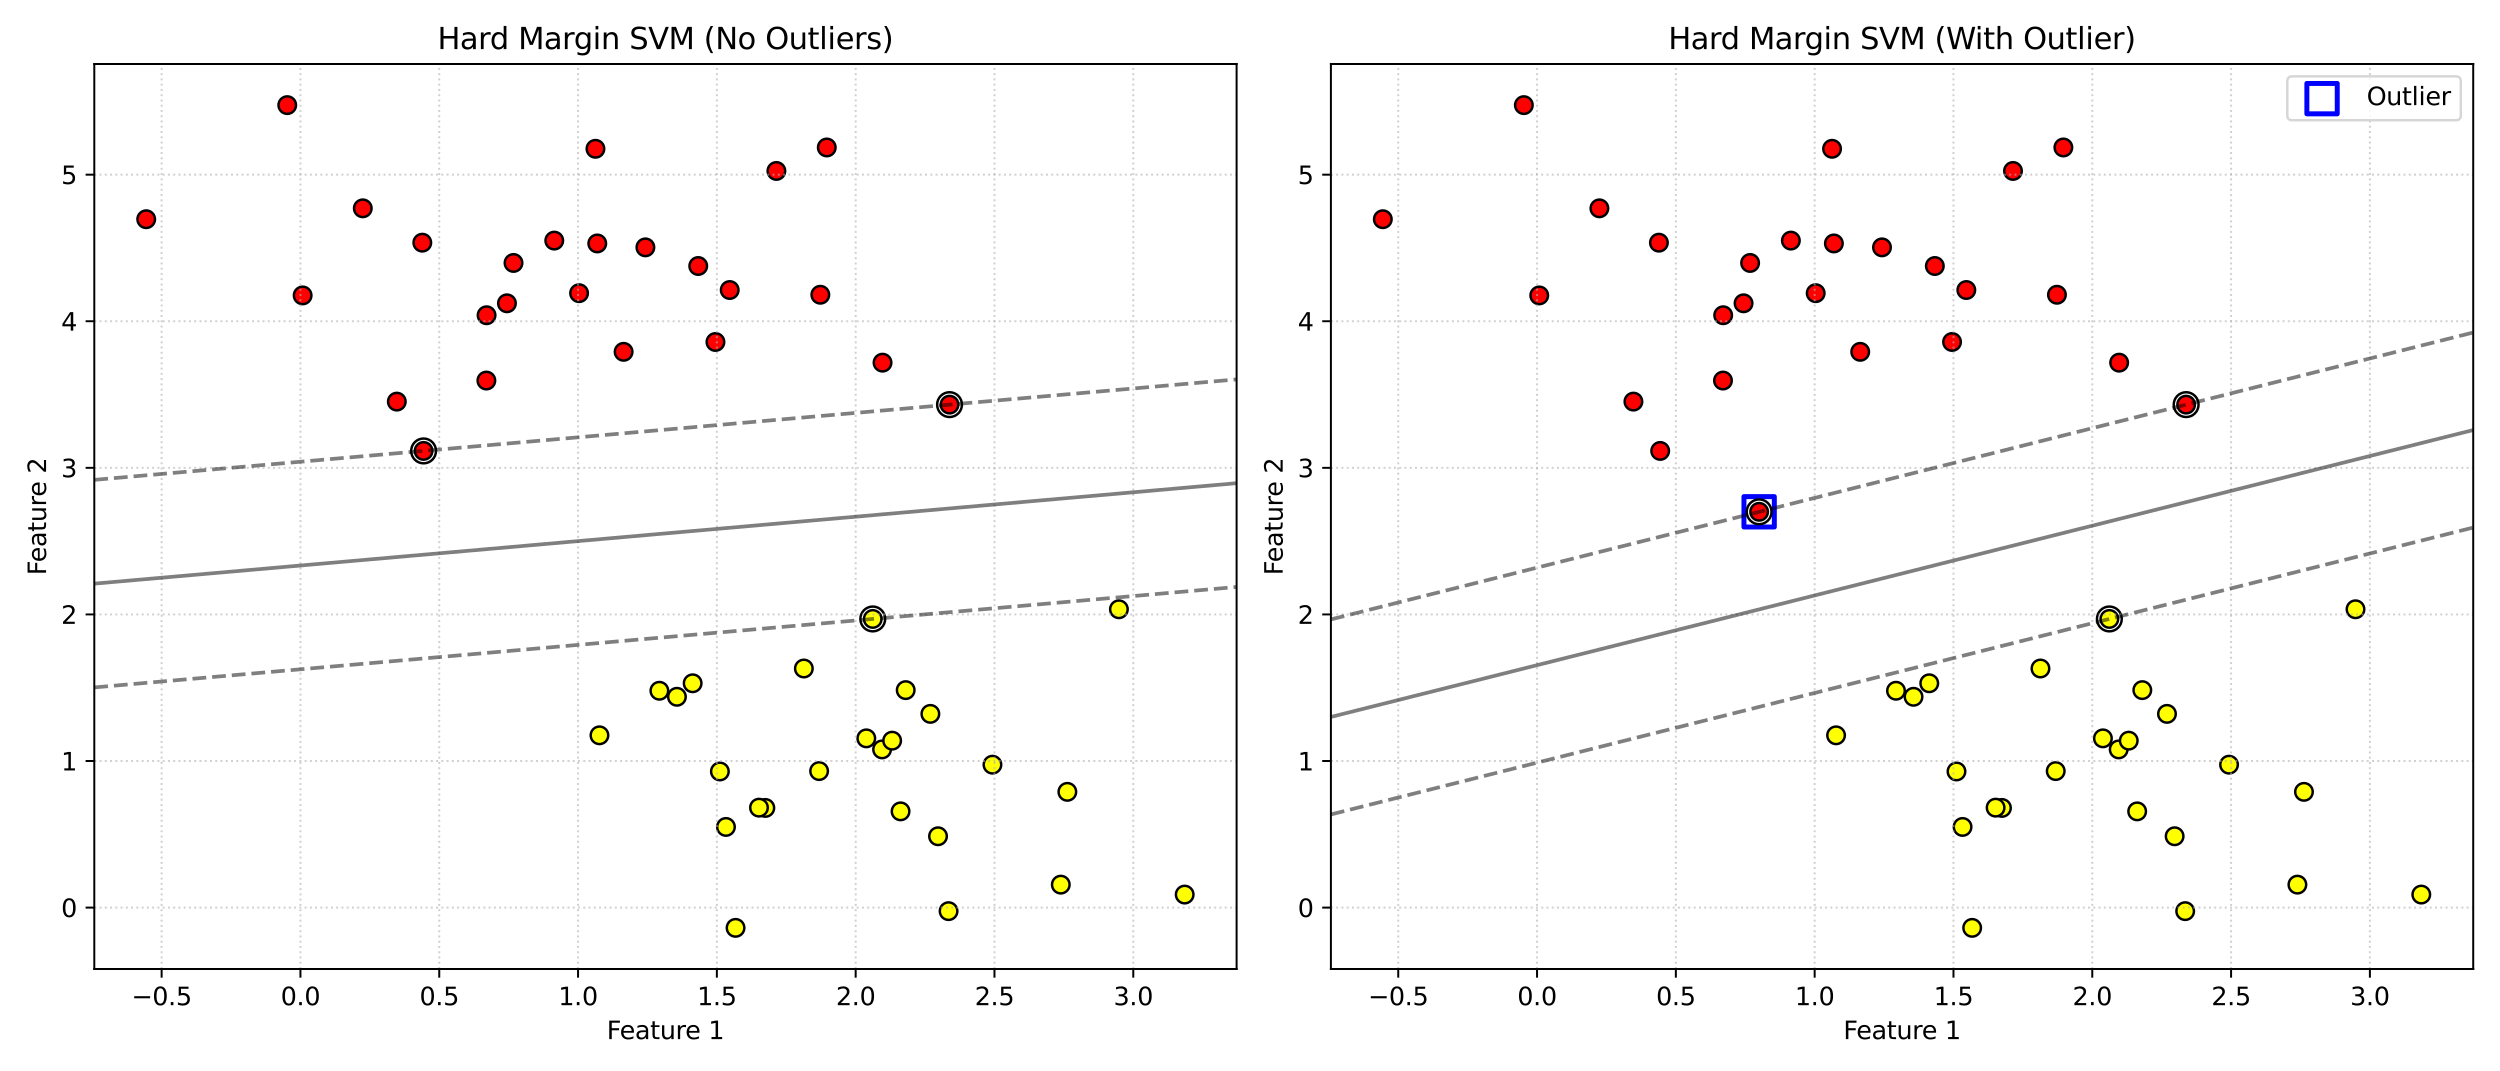 <?xml version="1.0" encoding="utf-8" standalone="no"?>
<!DOCTYPE svg PUBLIC "-//W3C//DTD SVG 1.1//EN"
  "http://www.w3.org/Graphics/SVG/1.1/DTD/svg11.dtd">
<svg xmlns:xlink="http://www.w3.org/1999/xlink" width="1008pt" height="432pt" viewBox="0 0 1008 432" xmlns="http://www.w3.org/2000/svg" version="1.1">
 <defs>
  <style type="text/css">*{stroke-linejoin: round; stroke-linecap: butt}</style>
 </defs>
 <g id="figure_1">
  <g id="patch_1">
   <path d="M 0 432 
L 1008 432 
L 1008 0 
L 0 0 
z
" style="fill: #ffffff"/>
  </g>
  <g id="axes_1">
   <g id="patch_2">
    <path d="M 38.019 390.7 
L 498.6 390.7 
L 498.6 25.8 
L 38.019 25.8 
z
" style="fill: #ffffff"/>
   </g>
   <g id="PathCollection_1">
    <defs>
     <path id="C0_0_1b3ca8ab41" d="M 0 3.536 
C 0.938 3.536 1.837 3.163 2.5 2.5 
C 3.163 1.837 3.536 0.938 3.536 -0 
C 3.536 -0.938 3.163 -1.837 2.5 -2.5 
C 1.837 -3.163 0.938 -3.536 0 -3.536 
C -0.938 -3.536 -1.837 -3.163 -2.5 -2.5 
C -3.163 -1.837 -3.536 -0.938 -3.536 0 
C -3.536 0.938 -3.163 1.837 -2.5 2.5 
C -1.837 3.163 -0.938 3.536 0 3.536 
z
"/>
    </defs>
    <g clip-path="url(#pd71817ddd1)">
     <use xlink:href="#C0_0_1b3ca8ab41" x="279.279" y="275.498" style="fill: #ffff00; stroke: #000000"/>
    </g>
    <g clip-path="url(#pd71817ddd1)">
     <use xlink:href="#C0_0_1b3ca8ab41" x="324.114" y="269.54" style="fill: #ffff00; stroke: #000000"/>
    </g>
    <g clip-path="url(#pd71817ddd1)">
     <use xlink:href="#C0_0_1b3ca8ab41" x="281.526" y="107.253" style="fill: #ff0000; stroke: #000000"/>
    </g>
    <g clip-path="url(#pd71817ddd1)">
     <use xlink:href="#C0_0_1b3ca8ab41" x="330.758" y="118.844" style="fill: #ff0000; stroke: #000000"/>
    </g>
    <g clip-path="url(#pd71817ddd1)">
     <use xlink:href="#C0_0_1b3ca8ab41" x="355.658" y="302.166" style="fill: #ffff00; stroke: #000000"/>
    </g>
    <g clip-path="url(#pd71817ddd1)">
     <use xlink:href="#C0_0_1b3ca8ab41" x="427.714" y="356.685" style="fill: #ffff00; stroke: #000000"/>
    </g>
    <g clip-path="url(#pd71817ddd1)">
     <use xlink:href="#C0_0_1b3ca8ab41" x="477.664" y="360.69" style="fill: #ffff00; stroke: #000000"/>
    </g>
    <g clip-path="url(#pd71817ddd1)">
     <use xlink:href="#C0_0_1b3ca8ab41" x="351.896" y="249.559" style="fill: #ffff00; stroke: #000000"/>
    </g>
    <g clip-path="url(#pd71817ddd1)">
     <use xlink:href="#C0_0_1b3ca8ab41" x="349.298" y="297.703" style="fill: #ffff00; stroke: #000000"/>
    </g>
    <g clip-path="url(#pd71817ddd1)">
     <use xlink:href="#C0_0_1b3ca8ab41" x="115.82" y="42.386" style="fill: #ff0000; stroke: #000000"/>
    </g>
    <g clip-path="url(#pd71817ddd1)">
     <use xlink:href="#C0_0_1b3ca8ab41" x="313.041" y="68.927" style="fill: #ff0000; stroke: #000000"/>
    </g>
    <g clip-path="url(#pd71817ddd1)">
     <use xlink:href="#C0_0_1b3ca8ab41" x="146.276" y="83.996" style="fill: #ff0000; stroke: #000000"/>
    </g>
    <g clip-path="url(#pd71817ddd1)">
     <use xlink:href="#C0_0_1b3ca8ab41" x="240.821" y="98.157" style="fill: #ff0000; stroke: #000000"/>
    </g>
    <g clip-path="url(#pd71817ddd1)">
     <use xlink:href="#C0_0_1b3ca8ab41" x="292.708" y="333.421" style="fill: #ffff00; stroke: #000000"/>
    </g>
    <g clip-path="url(#pd71817ddd1)">
     <use xlink:href="#C0_0_1b3ca8ab41" x="288.47" y="137.889" style="fill: #ff0000; stroke: #000000"/>
    </g>
    <g clip-path="url(#pd71817ddd1)">
     <use xlink:href="#C0_0_1b3ca8ab41" x="251.44" y="141.858" style="fill: #ff0000; stroke: #000000"/>
    </g>
    <g clip-path="url(#pd71817ddd1)">
     <use xlink:href="#C0_0_1b3ca8ab41" x="204.401" y="122.289" style="fill: #ff0000; stroke: #000000"/>
    </g>
    <g clip-path="url(#pd71817ddd1)">
     <use xlink:href="#C0_0_1b3ca8ab41" x="378.213" y="337.179" style="fill: #ffff00; stroke: #000000"/>
    </g>
    <g clip-path="url(#pd71817ddd1)">
     <use xlink:href="#C0_0_1b3ca8ab41" x="170.79" y="181.815" style="fill: #ff0000; stroke: #000000"/>
    </g>
    <g clip-path="url(#pd71817ddd1)">
     <use xlink:href="#C0_0_1b3ca8ab41" x="223.482" y="97.007" style="fill: #ff0000; stroke: #000000"/>
    </g>
    <g clip-path="url(#pd71817ddd1)">
     <use xlink:href="#C0_0_1b3ca8ab41" x="308.59" y="325.757" style="fill: #ffff00; stroke: #000000"/>
    </g>
    <g clip-path="url(#pd71817ddd1)">
     <use xlink:href="#C0_0_1b3ca8ab41" x="375.125" y="287.835" style="fill: #ffff00; stroke: #000000"/>
    </g>
    <g clip-path="url(#pd71817ddd1)">
     <use xlink:href="#C0_0_1b3ca8ab41" x="290.256" y="311.051" style="fill: #ffff00; stroke: #000000"/>
    </g>
    <g clip-path="url(#pd71817ddd1)">
     <use xlink:href="#C0_0_1b3ca8ab41" x="306.028" y="325.644" style="fill: #ffff00; stroke: #000000"/>
    </g>
    <g clip-path="url(#pd71817ddd1)">
     <use xlink:href="#C0_0_1b3ca8ab41" x="400.157" y="308.319" style="fill: #ffff00; stroke: #000000"/>
    </g>
    <g clip-path="url(#pd71817ddd1)">
     <use xlink:href="#C0_0_1b3ca8ab41" x="382.852" y="163.146" style="fill: #ff0000; stroke: #000000"/>
    </g>
    <g clip-path="url(#pd71817ddd1)">
     <use xlink:href="#C0_0_1b3ca8ab41" x="196.186" y="127.104" style="fill: #ff0000; stroke: #000000"/>
    </g>
    <g clip-path="url(#pd71817ddd1)">
     <use xlink:href="#C0_0_1b3ca8ab41" x="58.954" y="88.389" style="fill: #ff0000; stroke: #000000"/>
    </g>
    <g clip-path="url(#pd71817ddd1)">
     <use xlink:href="#C0_0_1b3ca8ab41" x="363.107" y="327.142" style="fill: #ffff00; stroke: #000000"/>
    </g>
    <g clip-path="url(#pd71817ddd1)">
     <use xlink:href="#C0_0_1b3ca8ab41" x="355.841" y="146.227" style="fill: #ff0000; stroke: #000000"/>
    </g>
    <g clip-path="url(#pd71817ddd1)">
     <use xlink:href="#C0_0_1b3ca8ab41" x="365.179" y="278.257" style="fill: #ffff00; stroke: #000000"/>
    </g>
    <g clip-path="url(#pd71817ddd1)">
     <use xlink:href="#C0_0_1b3ca8ab41" x="170.274" y="97.847" style="fill: #ff0000; stroke: #000000"/>
    </g>
    <g clip-path="url(#pd71817ddd1)">
     <use xlink:href="#C0_0_1b3ca8ab41" x="260.224" y="99.735" style="fill: #ff0000; stroke: #000000"/>
    </g>
    <g clip-path="url(#pd71817ddd1)">
     <use xlink:href="#C0_0_1b3ca8ab41" x="122.024" y="119.113" style="fill: #ff0000; stroke: #000000"/>
    </g>
    <g clip-path="url(#pd71817ddd1)">
     <use xlink:href="#C0_0_1b3ca8ab41" x="333.357" y="59.459" style="fill: #ff0000; stroke: #000000"/>
    </g>
    <g clip-path="url(#pd71817ddd1)">
     <use xlink:href="#C0_0_1b3ca8ab41" x="330.267" y="310.901" style="fill: #ffff00; stroke: #000000"/>
    </g>
    <g clip-path="url(#pd71817ddd1)">
     <use xlink:href="#C0_0_1b3ca8ab41" x="359.715" y="298.637" style="fill: #ffff00; stroke: #000000"/>
    </g>
    <g clip-path="url(#pd71817ddd1)">
     <use xlink:href="#C0_0_1b3ca8ab41" x="240.088" y="59.994" style="fill: #ff0000; stroke: #000000"/>
    </g>
    <g clip-path="url(#pd71817ddd1)">
     <use xlink:href="#C0_0_1b3ca8ab41" x="382.465" y="367.374" style="fill: #ffff00; stroke: #000000"/>
    </g>
    <g clip-path="url(#pd71817ddd1)">
     <use xlink:href="#C0_0_1b3ca8ab41" x="196.108" y="153.438" style="fill: #ff0000; stroke: #000000"/>
    </g>
    <g clip-path="url(#pd71817ddd1)">
     <use xlink:href="#C0_0_1b3ca8ab41" x="241.706" y="296.481" style="fill: #ffff00; stroke: #000000"/>
    </g>
    <g clip-path="url(#pd71817ddd1)">
     <use xlink:href="#C0_0_1b3ca8ab41" x="294.223" y="116.936" style="fill: #ff0000; stroke: #000000"/>
    </g>
    <g clip-path="url(#pd71817ddd1)">
     <use xlink:href="#C0_0_1b3ca8ab41" x="296.58" y="374.114" style="fill: #ffff00; stroke: #000000"/>
    </g>
    <g clip-path="url(#pd71817ddd1)">
     <use xlink:href="#C0_0_1b3ca8ab41" x="272.939" y="280.946" style="fill: #ffff00; stroke: #000000"/>
    </g>
    <g clip-path="url(#pd71817ddd1)">
     <use xlink:href="#C0_0_1b3ca8ab41" x="233.488" y="118.207" style="fill: #ff0000; stroke: #000000"/>
    </g>
    <g clip-path="url(#pd71817ddd1)">
     <use xlink:href="#C0_0_1b3ca8ab41" x="265.865" y="278.514" style="fill: #ffff00; stroke: #000000"/>
    </g>
    <g clip-path="url(#pd71817ddd1)">
     <use xlink:href="#C0_0_1b3ca8ab41" x="451.143" y="245.657" style="fill: #ffff00; stroke: #000000"/>
    </g>
    <g clip-path="url(#pd71817ddd1)">
     <use xlink:href="#C0_0_1b3ca8ab41" x="159.993" y="161.928" style="fill: #ff0000; stroke: #000000"/>
    </g>
    <g clip-path="url(#pd71817ddd1)">
     <use xlink:href="#C0_0_1b3ca8ab41" x="430.359" y="319.274" style="fill: #ffff00; stroke: #000000"/>
    </g>
    <g clip-path="url(#pd71817ddd1)">
     <use xlink:href="#C0_0_1b3ca8ab41" x="207.048" y="106.024" style="fill: #ff0000; stroke: #000000"/>
    </g>
   </g>
   <g id="PathCollection_2">
    <defs>
     <path id="C1_0_933f881006" d="M 0 5 
C 1.326 5 2.598 4.473 3.536 3.536 
C 4.473 2.598 5 1.326 5 -0 
C 5 -1.326 4.473 -2.598 3.536 -3.536 
C 2.598 -4.473 1.326 -5 0 -5 
C -1.326 -5 -2.598 -4.473 -3.536 -3.536 
C -4.473 -2.598 -5 -1.326 -5 0 
C -5 1.326 -4.473 2.598 -3.536 3.536 
C -2.598 4.473 -1.326 5 0 5 
z
"/>
    </defs>
    <g clip-path="url(#pd71817ddd1)">
     <use xlink:href="#C1_0_933f881006" x="170.79" y="181.815" style="fill: none; stroke: #000000"/>
    </g>
    <g clip-path="url(#pd71817ddd1)">
     <use xlink:href="#C1_0_933f881006" x="382.852" y="163.146" style="fill: none; stroke: #000000"/>
    </g>
    <g clip-path="url(#pd71817ddd1)">
     <use xlink:href="#C1_0_933f881006" x="351.896" y="249.559" style="fill: none; stroke: #000000"/>
    </g>
   </g>
   <g id="matplotlib.axis_1">
    <g id="xtick_1">
     <g id="line2d_1">
      <path d="M 65.169 390.7 
L 65.169 25.8 
" clip-path="url(#pd71817ddd1)" style="fill: none; stroke-dasharray: 0.8,1.32; stroke-dashoffset: 0; stroke: #b0b0b0; stroke-opacity: 0.6; stroke-width: 0.8"/>
     </g>
     <g id="line2d_2">
      <defs>
       <path id="m3129529e99" d="M 0 0 
L 0 3.5 
" style="stroke: #000000; stroke-width: 0.8"/>
      </defs>
      <g>
       <use xlink:href="#m3129529e99" x="65.169" y="390.7" style="stroke: #000000; stroke-width: 0.8"/>
      </g>
     </g>
     <g id="text_1">
      <!-- −0.5 -->
      <g transform="translate(53.028 405.298) scale(0.1 -0.1)">
       <defs>
        <path id="DejaVuSans-2212" d="M 678 2272 
L 4684 2272 
L 4684 1741 
L 678 1741 
L 678 2272 
z
" transform="scale(0.016)"/>
        <path id="DejaVuSans-30" d="M 2034 4250 
Q 1547 4250 1301 3770 
Q 1056 3291 1056 2328 
Q 1056 1369 1301 889 
Q 1547 409 2034 409 
Q 2525 409 2770 889 
Q 3016 1369 3016 2328 
Q 3016 3291 2770 3770 
Q 2525 4250 2034 4250 
z
M 2034 4750 
Q 2819 4750 3233 4129 
Q 3647 3509 3647 2328 
Q 3647 1150 3233 529 
Q 2819 -91 2034 -91 
Q 1250 -91 836 529 
Q 422 1150 422 2328 
Q 422 3509 836 4129 
Q 1250 4750 2034 4750 
z
" transform="scale(0.016)"/>
        <path id="DejaVuSans-2e" d="M 684 794 
L 1344 794 
L 1344 0 
L 684 0 
L 684 794 
z
" transform="scale(0.016)"/>
        <path id="DejaVuSans-35" d="M 691 4666 
L 3169 4666 
L 3169 4134 
L 1269 4134 
L 1269 2991 
Q 1406 3038 1543 3061 
Q 1681 3084 1819 3084 
Q 2600 3084 3056 2656 
Q 3513 2228 3513 1497 
Q 3513 744 3044 326 
Q 2575 -91 1722 -91 
Q 1428 -91 1123 -41 
Q 819 9 494 109 
L 494 744 
Q 775 591 1075 516 
Q 1375 441 1709 441 
Q 2250 441 2565 725 
Q 2881 1009 2881 1497 
Q 2881 1984 2565 2268 
Q 2250 2553 1709 2553 
Q 1456 2553 1204 2497 
Q 953 2441 691 2322 
L 691 4666 
z
" transform="scale(0.016)"/>
       </defs>
       <use xlink:href="#DejaVuSans-2212"/>
       <use xlink:href="#DejaVuSans-30" x="83.789"/>
       <use xlink:href="#DejaVuSans-2e" x="147.412"/>
       <use xlink:href="#DejaVuSans-35" x="179.199"/>
      </g>
     </g>
    </g>
    <g id="xtick_2">
     <g id="line2d_3">
      <path d="M 121.136 390.7 
L 121.136 25.8 
" clip-path="url(#pd71817ddd1)" style="fill: none; stroke-dasharray: 0.8,1.32; stroke-dashoffset: 0; stroke: #b0b0b0; stroke-opacity: 0.6; stroke-width: 0.8"/>
     </g>
     <g id="line2d_4">
      <g>
       <use xlink:href="#m3129529e99" x="121.136" y="390.7" style="stroke: #000000; stroke-width: 0.8"/>
      </g>
     </g>
     <g id="text_2">
      <!-- 0.0 -->
      <g transform="translate(113.185 405.298) scale(0.1 -0.1)">
       <use xlink:href="#DejaVuSans-30"/>
       <use xlink:href="#DejaVuSans-2e" x="63.623"/>
       <use xlink:href="#DejaVuSans-30" x="95.41"/>
      </g>
     </g>
    </g>
    <g id="xtick_3">
     <g id="line2d_5">
      <path d="M 177.103 390.7 
L 177.103 25.8 
" clip-path="url(#pd71817ddd1)" style="fill: none; stroke-dasharray: 0.8,1.32; stroke-dashoffset: 0; stroke: #b0b0b0; stroke-opacity: 0.6; stroke-width: 0.8"/>
     </g>
     <g id="line2d_6">
      <g>
       <use xlink:href="#m3129529e99" x="177.103" y="390.7" style="stroke: #000000; stroke-width: 0.8"/>
      </g>
     </g>
     <g id="text_3">
      <!-- 0.5 -->
      <g transform="translate(169.152 405.298) scale(0.1 -0.1)">
       <use xlink:href="#DejaVuSans-30"/>
       <use xlink:href="#DejaVuSans-2e" x="63.623"/>
       <use xlink:href="#DejaVuSans-35" x="95.41"/>
      </g>
     </g>
    </g>
    <g id="xtick_4">
     <g id="line2d_7">
      <path d="M 233.071 390.7 
L 233.071 25.8 
" clip-path="url(#pd71817ddd1)" style="fill: none; stroke-dasharray: 0.8,1.32; stroke-dashoffset: 0; stroke: #b0b0b0; stroke-opacity: 0.6; stroke-width: 0.8"/>
     </g>
     <g id="line2d_8">
      <g>
       <use xlink:href="#m3129529e99" x="233.071" y="390.7" style="stroke: #000000; stroke-width: 0.8"/>
      </g>
     </g>
     <g id="text_4">
      <!-- 1.0 -->
      <g transform="translate(225.119 405.298) scale(0.1 -0.1)">
       <defs>
        <path id="DejaVuSans-31" d="M 794 531 
L 1825 531 
L 1825 4091 
L 703 3866 
L 703 4441 
L 1819 4666 
L 2450 4666 
L 2450 531 
L 3481 531 
L 3481 0 
L 794 0 
L 794 531 
z
" transform="scale(0.016)"/>
       </defs>
       <use xlink:href="#DejaVuSans-31"/>
       <use xlink:href="#DejaVuSans-2e" x="63.623"/>
       <use xlink:href="#DejaVuSans-30" x="95.41"/>
      </g>
     </g>
    </g>
    <g id="xtick_5">
     <g id="line2d_9">
      <path d="M 289.038 390.7 
L 289.038 25.8 
" clip-path="url(#pd71817ddd1)" style="fill: none; stroke-dasharray: 0.8,1.32; stroke-dashoffset: 0; stroke: #b0b0b0; stroke-opacity: 0.6; stroke-width: 0.8"/>
     </g>
     <g id="line2d_10">
      <g>
       <use xlink:href="#m3129529e99" x="289.038" y="390.7" style="stroke: #000000; stroke-width: 0.8"/>
      </g>
     </g>
     <g id="text_5">
      <!-- 1.5 -->
      <g transform="translate(281.086 405.298) scale(0.1 -0.1)">
       <use xlink:href="#DejaVuSans-31"/>
       <use xlink:href="#DejaVuSans-2e" x="63.623"/>
       <use xlink:href="#DejaVuSans-35" x="95.41"/>
      </g>
     </g>
    </g>
    <g id="xtick_6">
     <g id="line2d_11">
      <path d="M 345.005 390.7 
L 345.005 25.8 
" clip-path="url(#pd71817ddd1)" style="fill: none; stroke-dasharray: 0.8,1.32; stroke-dashoffset: 0; stroke: #b0b0b0; stroke-opacity: 0.6; stroke-width: 0.8"/>
     </g>
     <g id="line2d_12">
      <g>
       <use xlink:href="#m3129529e99" x="345.005" y="390.7" style="stroke: #000000; stroke-width: 0.8"/>
      </g>
     </g>
     <g id="text_6">
      <!-- 2.0 -->
      <g transform="translate(337.053 405.298) scale(0.1 -0.1)">
       <defs>
        <path id="DejaVuSans-32" d="M 1228 531 
L 3431 531 
L 3431 0 
L 469 0 
L 469 531 
Q 828 903 1448 1529 
Q 2069 2156 2228 2338 
Q 2531 2678 2651 2914 
Q 2772 3150 2772 3378 
Q 2772 3750 2511 3984 
Q 2250 4219 1831 4219 
Q 1534 4219 1204 4116 
Q 875 4013 500 3803 
L 500 4441 
Q 881 4594 1212 4672 
Q 1544 4750 1819 4750 
Q 2544 4750 2975 4387 
Q 3406 4025 3406 3419 
Q 3406 3131 3298 2873 
Q 3191 2616 2906 2266 
Q 2828 2175 2409 1742 
Q 1991 1309 1228 531 
z
" transform="scale(0.016)"/>
       </defs>
       <use xlink:href="#DejaVuSans-32"/>
       <use xlink:href="#DejaVuSans-2e" x="63.623"/>
       <use xlink:href="#DejaVuSans-30" x="95.41"/>
      </g>
     </g>
    </g>
    <g id="xtick_7">
     <g id="line2d_13">
      <path d="M 400.972 390.7 
L 400.972 25.8 
" clip-path="url(#pd71817ddd1)" style="fill: none; stroke-dasharray: 0.8,1.32; stroke-dashoffset: 0; stroke: #b0b0b0; stroke-opacity: 0.6; stroke-width: 0.8"/>
     </g>
     <g id="line2d_14">
      <g>
       <use xlink:href="#m3129529e99" x="400.972" y="390.7" style="stroke: #000000; stroke-width: 0.8"/>
      </g>
     </g>
     <g id="text_7">
      <!-- 2.5 -->
      <g transform="translate(393.02 405.298) scale(0.1 -0.1)">
       <use xlink:href="#DejaVuSans-32"/>
       <use xlink:href="#DejaVuSans-2e" x="63.623"/>
       <use xlink:href="#DejaVuSans-35" x="95.41"/>
      </g>
     </g>
    </g>
    <g id="xtick_8">
     <g id="line2d_15">
      <path d="M 456.939 390.7 
L 456.939 25.8 
" clip-path="url(#pd71817ddd1)" style="fill: none; stroke-dasharray: 0.8,1.32; stroke-dashoffset: 0; stroke: #b0b0b0; stroke-opacity: 0.6; stroke-width: 0.8"/>
     </g>
     <g id="line2d_16">
      <g>
       <use xlink:href="#m3129529e99" x="456.939" y="390.7" style="stroke: #000000; stroke-width: 0.8"/>
      </g>
     </g>
     <g id="text_8">
      <!-- 3.0 -->
      <g transform="translate(448.987 405.298) scale(0.1 -0.1)">
       <defs>
        <path id="DejaVuSans-33" d="M 2597 2516 
Q 3050 2419 3304 2112 
Q 3559 1806 3559 1356 
Q 3559 666 3084 287 
Q 2609 -91 1734 -91 
Q 1441 -91 1130 -33 
Q 819 25 488 141 
L 488 750 
Q 750 597 1062 519 
Q 1375 441 1716 441 
Q 2309 441 2620 675 
Q 2931 909 2931 1356 
Q 2931 1769 2642 2001 
Q 2353 2234 1838 2234 
L 1294 2234 
L 1294 2753 
L 1863 2753 
Q 2328 2753 2575 2939 
Q 2822 3125 2822 3475 
Q 2822 3834 2567 4026 
Q 2313 4219 1838 4219 
Q 1578 4219 1281 4162 
Q 984 4106 628 3988 
L 628 4550 
Q 988 4650 1302 4700 
Q 1616 4750 1894 4750 
Q 2613 4750 3031 4423 
Q 3450 4097 3450 3541 
Q 3450 3153 3228 2886 
Q 3006 2619 2597 2516 
z
" transform="scale(0.016)"/>
       </defs>
       <use xlink:href="#DejaVuSans-33"/>
       <use xlink:href="#DejaVuSans-2e" x="63.623"/>
       <use xlink:href="#DejaVuSans-30" x="95.41"/>
      </g>
     </g>
    </g>
    <g id="text_9">
     <!-- Feature 1 -->
     <g transform="translate(244.649 418.977) scale(0.1 -0.1)">
      <defs>
       <path id="DejaVuSans-46" d="M 628 4666 
L 3309 4666 
L 3309 4134 
L 1259 4134 
L 1259 2759 
L 3109 2759 
L 3109 2228 
L 1259 2228 
L 1259 0 
L 628 0 
L 628 4666 
z
" transform="scale(0.016)"/>
       <path id="DejaVuSans-65" d="M 3597 1894 
L 3597 1613 
L 953 1613 
Q 991 1019 1311 708 
Q 1631 397 2203 397 
Q 2534 397 2845 478 
Q 3156 559 3463 722 
L 3463 178 
Q 3153 47 2828 -22 
Q 2503 -91 2169 -91 
Q 1331 -91 842 396 
Q 353 884 353 1716 
Q 353 2575 817 3079 
Q 1281 3584 2069 3584 
Q 2775 3584 3186 3129 
Q 3597 2675 3597 1894 
z
M 3022 2063 
Q 3016 2534 2758 2815 
Q 2500 3097 2075 3097 
Q 1594 3097 1305 2825 
Q 1016 2553 972 2059 
L 3022 2063 
z
" transform="scale(0.016)"/>
       <path id="DejaVuSans-61" d="M 2194 1759 
Q 1497 1759 1228 1600 
Q 959 1441 959 1056 
Q 959 750 1161 570 
Q 1363 391 1709 391 
Q 2188 391 2477 730 
Q 2766 1069 2766 1631 
L 2766 1759 
L 2194 1759 
z
M 3341 1997 
L 3341 0 
L 2766 0 
L 2766 531 
Q 2569 213 2275 61 
Q 1981 -91 1556 -91 
Q 1019 -91 701 211 
Q 384 513 384 1019 
Q 384 1609 779 1909 
Q 1175 2209 1959 2209 
L 2766 2209 
L 2766 2266 
Q 2766 2663 2505 2880 
Q 2244 3097 1772 3097 
Q 1472 3097 1187 3025 
Q 903 2953 641 2809 
L 641 3341 
Q 956 3463 1253 3523 
Q 1550 3584 1831 3584 
Q 2591 3584 2966 3190 
Q 3341 2797 3341 1997 
z
" transform="scale(0.016)"/>
       <path id="DejaVuSans-74" d="M 1172 4494 
L 1172 3500 
L 2356 3500 
L 2356 3053 
L 1172 3053 
L 1172 1153 
Q 1172 725 1289 603 
Q 1406 481 1766 481 
L 2356 481 
L 2356 0 
L 1766 0 
Q 1100 0 847 248 
Q 594 497 594 1153 
L 594 3053 
L 172 3053 
L 172 3500 
L 594 3500 
L 594 4494 
L 1172 4494 
z
" transform="scale(0.016)"/>
       <path id="DejaVuSans-75" d="M 544 1381 
L 544 3500 
L 1119 3500 
L 1119 1403 
Q 1119 906 1312 657 
Q 1506 409 1894 409 
Q 2359 409 2629 706 
Q 2900 1003 2900 1516 
L 2900 3500 
L 3475 3500 
L 3475 0 
L 2900 0 
L 2900 538 
Q 2691 219 2414 64 
Q 2138 -91 1772 -91 
Q 1169 -91 856 284 
Q 544 659 544 1381 
z
M 1991 3584 
L 1991 3584 
z
" transform="scale(0.016)"/>
       <path id="DejaVuSans-72" d="M 2631 2963 
Q 2534 3019 2420 3045 
Q 2306 3072 2169 3072 
Q 1681 3072 1420 2755 
Q 1159 2438 1159 1844 
L 1159 0 
L 581 0 
L 581 3500 
L 1159 3500 
L 1159 2956 
Q 1341 3275 1631 3429 
Q 1922 3584 2338 3584 
Q 2397 3584 2469 3576 
Q 2541 3569 2628 3553 
L 2631 2963 
z
" transform="scale(0.016)"/>
       <path id="DejaVuSans-20" transform="scale(0.016)"/>
      </defs>
      <use xlink:href="#DejaVuSans-46"/>
      <use xlink:href="#DejaVuSans-65" x="52.02"/>
      <use xlink:href="#DejaVuSans-61" x="113.543"/>
      <use xlink:href="#DejaVuSans-74" x="174.822"/>
      <use xlink:href="#DejaVuSans-75" x="214.031"/>
      <use xlink:href="#DejaVuSans-72" x="277.41"/>
      <use xlink:href="#DejaVuSans-65" x="316.273"/>
      <use xlink:href="#DejaVuSans-20" x="377.797"/>
      <use xlink:href="#DejaVuSans-31" x="409.584"/>
     </g>
    </g>
   </g>
   <g id="matplotlib.axis_2">
    <g id="ytick_1">
     <g id="line2d_17">
      <path d="M 38.019 365.951 
L 498.6 365.951 
" clip-path="url(#pd71817ddd1)" style="fill: none; stroke-dasharray: 0.8,1.32; stroke-dashoffset: 0; stroke: #b0b0b0; stroke-opacity: 0.6; stroke-width: 0.8"/>
     </g>
     <g id="line2d_18">
      <defs>
       <path id="me2d7464f09" d="M 0 0 
L -3.5 0 
" style="stroke: #000000; stroke-width: 0.8"/>
      </defs>
      <g>
       <use xlink:href="#me2d7464f09" x="38.019" y="365.951" style="stroke: #000000; stroke-width: 0.8"/>
      </g>
     </g>
     <g id="text_10">
      <!-- 0 -->
      <g transform="translate(24.656 369.75) scale(0.1 -0.1)">
       <use xlink:href="#DejaVuSans-30"/>
      </g>
     </g>
    </g>
    <g id="ytick_2">
     <g id="line2d_19">
      <path d="M 38.019 306.844 
L 498.6 306.844 
" clip-path="url(#pd71817ddd1)" style="fill: none; stroke-dasharray: 0.8,1.32; stroke-dashoffset: 0; stroke: #b0b0b0; stroke-opacity: 0.6; stroke-width: 0.8"/>
     </g>
     <g id="line2d_20">
      <g>
       <use xlink:href="#me2d7464f09" x="38.019" y="306.844" style="stroke: #000000; stroke-width: 0.8"/>
      </g>
     </g>
     <g id="text_11">
      <!-- 1 -->
      <g transform="translate(24.656 310.643) scale(0.1 -0.1)">
       <use xlink:href="#DejaVuSans-31"/>
      </g>
     </g>
    </g>
    <g id="ytick_3">
     <g id="line2d_21">
      <path d="M 38.019 247.738 
L 498.6 247.738 
" clip-path="url(#pd71817ddd1)" style="fill: none; stroke-dasharray: 0.8,1.32; stroke-dashoffset: 0; stroke: #b0b0b0; stroke-opacity: 0.6; stroke-width: 0.8"/>
     </g>
     <g id="line2d_22">
      <g>
       <use xlink:href="#me2d7464f09" x="38.019" y="247.738" style="stroke: #000000; stroke-width: 0.8"/>
      </g>
     </g>
     <g id="text_12">
      <!-- 2 -->
      <g transform="translate(24.656 251.537) scale(0.1 -0.1)">
       <use xlink:href="#DejaVuSans-32"/>
      </g>
     </g>
    </g>
    <g id="ytick_4">
     <g id="line2d_23">
      <path d="M 38.019 188.631 
L 498.6 188.631 
" clip-path="url(#pd71817ddd1)" style="fill: none; stroke-dasharray: 0.8,1.32; stroke-dashoffset: 0; stroke: #b0b0b0; stroke-opacity: 0.6; stroke-width: 0.8"/>
     </g>
     <g id="line2d_24">
      <g>
       <use xlink:href="#me2d7464f09" x="38.019" y="188.631" style="stroke: #000000; stroke-width: 0.8"/>
      </g>
     </g>
     <g id="text_13">
      <!-- 3 -->
      <g transform="translate(24.656 192.43) scale(0.1 -0.1)">
       <use xlink:href="#DejaVuSans-33"/>
      </g>
     </g>
    </g>
    <g id="ytick_5">
     <g id="line2d_25">
      <path d="M 38.019 129.524 
L 498.6 129.524 
" clip-path="url(#pd71817ddd1)" style="fill: none; stroke-dasharray: 0.8,1.32; stroke-dashoffset: 0; stroke: #b0b0b0; stroke-opacity: 0.6; stroke-width: 0.8"/>
     </g>
     <g id="line2d_26">
      <g>
       <use xlink:href="#me2d7464f09" x="38.019" y="129.524" style="stroke: #000000; stroke-width: 0.8"/>
      </g>
     </g>
     <g id="text_14">
      <!-- 4 -->
      <g transform="translate(24.656 133.324) scale(0.1 -0.1)">
       <defs>
        <path id="DejaVuSans-34" d="M 2419 4116 
L 825 1625 
L 2419 1625 
L 2419 4116 
z
M 2253 4666 
L 3047 4666 
L 3047 1625 
L 3713 1625 
L 3713 1100 
L 3047 1100 
L 3047 0 
L 2419 0 
L 2419 1100 
L 313 1100 
L 313 1709 
L 2253 4666 
z
" transform="scale(0.016)"/>
       </defs>
       <use xlink:href="#DejaVuSans-34"/>
      </g>
     </g>
    </g>
    <g id="ytick_6">
     <g id="line2d_27">
      <path d="M 38.019 70.418 
L 498.6 70.418 
" clip-path="url(#pd71817ddd1)" style="fill: none; stroke-dasharray: 0.8,1.32; stroke-dashoffset: 0; stroke: #b0b0b0; stroke-opacity: 0.6; stroke-width: 0.8"/>
     </g>
     <g id="line2d_28">
      <g>
       <use xlink:href="#me2d7464f09" x="38.019" y="70.418" style="stroke: #000000; stroke-width: 0.8"/>
      </g>
     </g>
     <g id="text_15">
      <!-- 5 -->
      <g transform="translate(24.656 74.217) scale(0.1 -0.1)">
       <use xlink:href="#DejaVuSans-35"/>
      </g>
     </g>
    </g>
    <g id="text_16">
     <!-- Feature 2 -->
     <g transform="translate(18.577 231.91) rotate(-90) scale(0.1 -0.1)">
      <use xlink:href="#DejaVuSans-46"/>
      <use xlink:href="#DejaVuSans-65" x="52.02"/>
      <use xlink:href="#DejaVuSans-61" x="113.543"/>
      <use xlink:href="#DejaVuSans-74" x="174.822"/>
      <use xlink:href="#DejaVuSans-75" x="214.031"/>
      <use xlink:href="#DejaVuSans-72" x="277.41"/>
      <use xlink:href="#DejaVuSans-65" x="316.273"/>
      <use xlink:href="#DejaVuSans-20" x="377.797"/>
      <use xlink:href="#DejaVuSans-32" x="409.584"/>
     </g>
    </g>
   </g>
   <g id="PathCollection_3">
    <path d="M 38.019 193.48 
L 53.901 192.083 
L 69.783 190.686 
L 84.681 189.376 
L 85.665 189.289 
L 101.547 187.893 
L 117.429 186.496 
L 133.311 185.099 
L 149.194 183.702 
L 165.076 182.305 
L 180.958 180.909 
L 196.84 179.512 
L 212.722 178.115 
L 227.752 176.793 
L 228.604 176.718 
L 244.486 175.321 
L 260.368 173.925 
L 276.25 172.528 
L 292.133 171.131 
L 308.015 169.734 
L 323.897 168.337 
L 339.779 166.941 
L 355.661 165.544 
L 370.823 164.21 
L 371.543 164.147 
L 387.425 162.75 
L 403.307 161.353 
L 419.189 159.957 
L 435.072 158.56 
L 450.954 157.163 
L 466.836 155.766 
L 482.718 154.369 
L 498.6 152.973 
" clip-path="url(#pd71817ddd1)" style="fill: none; stroke-dasharray: 5.55,2.4; stroke-dashoffset: 0; stroke: #000000; stroke-opacity: 0.5; stroke-width: 1.5"/>
   </g>
   <g id="PathCollection_4">
    <path d="M 38.019 235.325 
L 53.901 233.928 
L 69.783 232.531 
L 85.665 231.134 
L 101.547 229.738 
L 117.429 228.341 
L 131.264 227.124 
L 133.311 226.944 
L 149.194 225.547 
L 165.076 224.15 
L 180.958 222.754 
L 196.84 221.357 
L 212.722 219.96 
L 228.604 218.563 
L 244.486 217.166 
L 260.368 215.77 
L 274.335 214.541 
L 276.25 214.373 
L 292.133 212.976 
L 308.015 211.579 
L 323.897 210.183 
L 339.779 208.786 
L 355.661 207.389 
L 371.543 205.992 
L 387.425 204.595 
L 403.307 203.199 
L 417.406 201.959 
L 419.189 201.802 
L 435.072 200.405 
L 450.954 199.008 
L 466.836 197.611 
L 482.718 196.215 
L 498.6 194.818 
" clip-path="url(#pd71817ddd1)" style="fill: none; stroke: #000000; stroke-opacity: 0.5; stroke-width: 1.5"/>
   </g>
   <g id="PathCollection_5">
    <path d="M 38.019 277.17 
L 53.901 275.773 
L 69.783 274.376 
L 85.665 272.98 
L 101.547 271.583 
L 117.429 270.186 
L 133.311 268.789 
L 149.194 267.392 
L 165.076 265.996 
L 177.847 264.872 
L 180.958 264.599 
L 196.84 263.202 
L 212.722 261.805 
L 228.604 260.408 
L 244.486 259.012 
L 260.368 257.615 
L 276.25 256.218 
L 292.133 254.821 
L 308.015 253.424 
L 320.918 252.29 
L 323.897 252.028 
L 339.779 250.631 
L 355.661 249.234 
L 371.543 247.837 
L 387.425 246.44 
L 403.307 245.044 
L 419.189 243.647 
L 435.072 242.25 
L 450.954 240.853 
L 463.989 239.707 
L 466.836 239.456 
L 482.718 238.06 
L 498.6 236.663 
" clip-path="url(#pd71817ddd1)" style="fill: none; stroke-dasharray: 5.55,2.4; stroke-dashoffset: 0; stroke: #000000; stroke-opacity: 0.5; stroke-width: 1.5"/>
   </g>
   <g id="patch_3">
    <path d="M 38.019 390.7 
L 38.019 25.8 
" style="fill: none; stroke: #000000; stroke-width: 0.8; stroke-linejoin: miter; stroke-linecap: square"/>
   </g>
   <g id="patch_4">
    <path d="M 498.6 390.7 
L 498.6 25.8 
" style="fill: none; stroke: #000000; stroke-width: 0.8; stroke-linejoin: miter; stroke-linecap: square"/>
   </g>
   <g id="patch_5">
    <path d="M 38.019 390.7 
L 498.6 390.7 
" style="fill: none; stroke: #000000; stroke-width: 0.8; stroke-linejoin: miter; stroke-linecap: square"/>
   </g>
   <g id="patch_6">
    <path d="M 38.019 25.8 
L 498.6 25.8 
" style="fill: none; stroke: #000000; stroke-width: 0.8; stroke-linejoin: miter; stroke-linecap: square"/>
   </g>
   <g id="text_17">
    <!-- Hard Margin SVM (No Outliers) -->
    <g transform="translate(176.401 19.8) scale(0.12 -0.12)">
     <defs>
      <path id="DejaVuSans-48" d="M 628 4666 
L 1259 4666 
L 1259 2753 
L 3553 2753 
L 3553 4666 
L 4184 4666 
L 4184 0 
L 3553 0 
L 3553 2222 
L 1259 2222 
L 1259 0 
L 628 0 
L 628 4666 
z
" transform="scale(0.016)"/>
      <path id="DejaVuSans-64" d="M 2906 2969 
L 2906 4863 
L 3481 4863 
L 3481 0 
L 2906 0 
L 2906 525 
Q 2725 213 2448 61 
Q 2172 -91 1784 -91 
Q 1150 -91 751 415 
Q 353 922 353 1747 
Q 353 2572 751 3078 
Q 1150 3584 1784 3584 
Q 2172 3584 2448 3432 
Q 2725 3281 2906 2969 
z
M 947 1747 
Q 947 1113 1208 752 
Q 1469 391 1925 391 
Q 2381 391 2643 752 
Q 2906 1113 2906 1747 
Q 2906 2381 2643 2742 
Q 2381 3103 1925 3103 
Q 1469 3103 1208 2742 
Q 947 2381 947 1747 
z
" transform="scale(0.016)"/>
      <path id="DejaVuSans-4d" d="M 628 4666 
L 1569 4666 
L 2759 1491 
L 3956 4666 
L 4897 4666 
L 4897 0 
L 4281 0 
L 4281 4097 
L 3078 897 
L 2444 897 
L 1241 4097 
L 1241 0 
L 628 0 
L 628 4666 
z
" transform="scale(0.016)"/>
      <path id="DejaVuSans-67" d="M 2906 1791 
Q 2906 2416 2648 2759 
Q 2391 3103 1925 3103 
Q 1463 3103 1205 2759 
Q 947 2416 947 1791 
Q 947 1169 1205 825 
Q 1463 481 1925 481 
Q 2391 481 2648 825 
Q 2906 1169 2906 1791 
z
M 3481 434 
Q 3481 -459 3084 -895 
Q 2688 -1331 1869 -1331 
Q 1566 -1331 1297 -1286 
Q 1028 -1241 775 -1147 
L 775 -588 
Q 1028 -725 1275 -790 
Q 1522 -856 1778 -856 
Q 2344 -856 2625 -561 
Q 2906 -266 2906 331 
L 2906 616 
Q 2728 306 2450 153 
Q 2172 0 1784 0 
Q 1141 0 747 490 
Q 353 981 353 1791 
Q 353 2603 747 3093 
Q 1141 3584 1784 3584 
Q 2172 3584 2450 3431 
Q 2728 3278 2906 2969 
L 2906 3500 
L 3481 3500 
L 3481 434 
z
" transform="scale(0.016)"/>
      <path id="DejaVuSans-69" d="M 603 3500 
L 1178 3500 
L 1178 0 
L 603 0 
L 603 3500 
z
M 603 4863 
L 1178 4863 
L 1178 4134 
L 603 4134 
L 603 4863 
z
" transform="scale(0.016)"/>
      <path id="DejaVuSans-6e" d="M 3513 2113 
L 3513 0 
L 2938 0 
L 2938 2094 
Q 2938 2591 2744 2837 
Q 2550 3084 2163 3084 
Q 1697 3084 1428 2787 
Q 1159 2491 1159 1978 
L 1159 0 
L 581 0 
L 581 3500 
L 1159 3500 
L 1159 2956 
Q 1366 3272 1645 3428 
Q 1925 3584 2291 3584 
Q 2894 3584 3203 3211 
Q 3513 2838 3513 2113 
z
" transform="scale(0.016)"/>
      <path id="DejaVuSans-53" d="M 3425 4513 
L 3425 3897 
Q 3066 4069 2747 4153 
Q 2428 4238 2131 4238 
Q 1616 4238 1336 4038 
Q 1056 3838 1056 3469 
Q 1056 3159 1242 3001 
Q 1428 2844 1947 2747 
L 2328 2669 
Q 3034 2534 3370 2195 
Q 3706 1856 3706 1288 
Q 3706 609 3251 259 
Q 2797 -91 1919 -91 
Q 1588 -91 1214 -16 
Q 841 59 441 206 
L 441 856 
Q 825 641 1194 531 
Q 1563 422 1919 422 
Q 2459 422 2753 634 
Q 3047 847 3047 1241 
Q 3047 1584 2836 1778 
Q 2625 1972 2144 2069 
L 1759 2144 
Q 1053 2284 737 2584 
Q 422 2884 422 3419 
Q 422 4038 858 4394 
Q 1294 4750 2059 4750 
Q 2388 4750 2728 4690 
Q 3069 4631 3425 4513 
z
" transform="scale(0.016)"/>
      <path id="DejaVuSans-56" d="M 1831 0 
L 50 4666 
L 709 4666 
L 2188 738 
L 3669 4666 
L 4325 4666 
L 2547 0 
L 1831 0 
z
" transform="scale(0.016)"/>
      <path id="DejaVuSans-28" d="M 1984 4856 
Q 1566 4138 1362 3434 
Q 1159 2731 1159 2009 
Q 1159 1288 1364 580 
Q 1569 -128 1984 -844 
L 1484 -844 
Q 1016 -109 783 600 
Q 550 1309 550 2009 
Q 550 2706 781 3412 
Q 1013 4119 1484 4856 
L 1984 4856 
z
" transform="scale(0.016)"/>
      <path id="DejaVuSans-4e" d="M 628 4666 
L 1478 4666 
L 3547 763 
L 3547 4666 
L 4159 4666 
L 4159 0 
L 3309 0 
L 1241 3903 
L 1241 0 
L 628 0 
L 628 4666 
z
" transform="scale(0.016)"/>
      <path id="DejaVuSans-6f" d="M 1959 3097 
Q 1497 3097 1228 2736 
Q 959 2375 959 1747 
Q 959 1119 1226 758 
Q 1494 397 1959 397 
Q 2419 397 2687 759 
Q 2956 1122 2956 1747 
Q 2956 2369 2687 2733 
Q 2419 3097 1959 3097 
z
M 1959 3584 
Q 2709 3584 3137 3096 
Q 3566 2609 3566 1747 
Q 3566 888 3137 398 
Q 2709 -91 1959 -91 
Q 1206 -91 779 398 
Q 353 888 353 1747 
Q 353 2609 779 3096 
Q 1206 3584 1959 3584 
z
" transform="scale(0.016)"/>
      <path id="DejaVuSans-4f" d="M 2522 4238 
Q 1834 4238 1429 3725 
Q 1025 3213 1025 2328 
Q 1025 1447 1429 934 
Q 1834 422 2522 422 
Q 3209 422 3611 934 
Q 4013 1447 4013 2328 
Q 4013 3213 3611 3725 
Q 3209 4238 2522 4238 
z
M 2522 4750 
Q 3503 4750 4090 4092 
Q 4678 3434 4678 2328 
Q 4678 1225 4090 567 
Q 3503 -91 2522 -91 
Q 1538 -91 948 565 
Q 359 1222 359 2328 
Q 359 3434 948 4092 
Q 1538 4750 2522 4750 
z
" transform="scale(0.016)"/>
      <path id="DejaVuSans-6c" d="M 603 4863 
L 1178 4863 
L 1178 0 
L 603 0 
L 603 4863 
z
" transform="scale(0.016)"/>
      <path id="DejaVuSans-73" d="M 2834 3397 
L 2834 2853 
Q 2591 2978 2328 3040 
Q 2066 3103 1784 3103 
Q 1356 3103 1142 2972 
Q 928 2841 928 2578 
Q 928 2378 1081 2264 
Q 1234 2150 1697 2047 
L 1894 2003 
Q 2506 1872 2764 1633 
Q 3022 1394 3022 966 
Q 3022 478 2636 193 
Q 2250 -91 1575 -91 
Q 1294 -91 989 -36 
Q 684 19 347 128 
L 347 722 
Q 666 556 975 473 
Q 1284 391 1588 391 
Q 1994 391 2212 530 
Q 2431 669 2431 922 
Q 2431 1156 2273 1281 
Q 2116 1406 1581 1522 
L 1381 1569 
Q 847 1681 609 1914 
Q 372 2147 372 2553 
Q 372 3047 722 3315 
Q 1072 3584 1716 3584 
Q 2034 3584 2315 3537 
Q 2597 3491 2834 3397 
z
" transform="scale(0.016)"/>
      <path id="DejaVuSans-29" d="M 513 4856 
L 1013 4856 
Q 1481 4119 1714 3412 
Q 1947 2706 1947 2009 
Q 1947 1309 1714 600 
Q 1481 -109 1013 -844 
L 513 -844 
Q 928 -128 1133 580 
Q 1338 1288 1338 2009 
Q 1338 2731 1133 3434 
Q 928 4138 513 4856 
z
" transform="scale(0.016)"/>
     </defs>
     <use xlink:href="#DejaVuSans-48"/>
     <use xlink:href="#DejaVuSans-61" x="75.195"/>
     <use xlink:href="#DejaVuSans-72" x="136.475"/>
     <use xlink:href="#DejaVuSans-64" x="175.838"/>
     <use xlink:href="#DejaVuSans-20" x="239.314"/>
     <use xlink:href="#DejaVuSans-4d" x="271.102"/>
     <use xlink:href="#DejaVuSans-61" x="357.381"/>
     <use xlink:href="#DejaVuSans-72" x="418.66"/>
     <use xlink:href="#DejaVuSans-67" x="458.023"/>
     <use xlink:href="#DejaVuSans-69" x="521.5"/>
     <use xlink:href="#DejaVuSans-6e" x="549.283"/>
     <use xlink:href="#DejaVuSans-20" x="612.662"/>
     <use xlink:href="#DejaVuSans-53" x="644.449"/>
     <use xlink:href="#DejaVuSans-56" x="707.926"/>
     <use xlink:href="#DejaVuSans-4d" x="776.334"/>
     <use xlink:href="#DejaVuSans-20" x="862.613"/>
     <use xlink:href="#DejaVuSans-28" x="894.4"/>
     <use xlink:href="#DejaVuSans-4e" x="933.414"/>
     <use xlink:href="#DejaVuSans-6f" x="1008.219"/>
     <use xlink:href="#DejaVuSans-20" x="1069.4"/>
     <use xlink:href="#DejaVuSans-4f" x="1101.188"/>
     <use xlink:href="#DejaVuSans-75" x="1179.898"/>
     <use xlink:href="#DejaVuSans-74" x="1243.277"/>
     <use xlink:href="#DejaVuSans-6c" x="1282.486"/>
     <use xlink:href="#DejaVuSans-69" x="1310.27"/>
     <use xlink:href="#DejaVuSans-65" x="1338.053"/>
     <use xlink:href="#DejaVuSans-72" x="1399.576"/>
     <use xlink:href="#DejaVuSans-73" x="1440.689"/>
     <use xlink:href="#DejaVuSans-29" x="1492.789"/>
    </g>
   </g>
  </g>
  <g id="axes_2">
   <g id="patch_7">
    <path d="M 536.619 390.7 
L 997.2 390.7 
L 997.2 25.8 
L 536.619 25.8 
z
" style="fill: #ffffff"/>
   </g>
   <g id="PathCollection_6">
    <defs>
     <path id="C2_0_3cf2781558" d="M 0 3.536 
C 0.938 3.536 1.837 3.163 2.5 2.5 
C 3.163 1.837 3.536 0.938 3.536 -0 
C 3.536 -0.938 3.163 -1.837 2.5 -2.5 
C 1.837 -3.163 0.938 -3.536 0 -3.536 
C -0.938 -3.536 -1.837 -3.163 -2.5 -2.5 
C -3.163 -1.837 -3.536 -0.938 -3.536 0 
C -3.536 0.938 -3.163 1.837 -2.5 2.5 
C -1.837 3.163 -0.938 3.536 0 3.536 
z
"/>
    </defs>
    <g clip-path="url(#pdfc3c9c7a8)">
     <use xlink:href="#C2_0_3cf2781558" x="777.879" y="275.498" style="fill: #ffff00; stroke: #000000"/>
    </g>
    <g clip-path="url(#pdfc3c9c7a8)">
     <use xlink:href="#C2_0_3cf2781558" x="822.714" y="269.54" style="fill: #ffff00; stroke: #000000"/>
    </g>
    <g clip-path="url(#pdfc3c9c7a8)">
     <use xlink:href="#C2_0_3cf2781558" x="780.126" y="107.253" style="fill: #ff0000; stroke: #000000"/>
    </g>
    <g clip-path="url(#pdfc3c9c7a8)">
     <use xlink:href="#C2_0_3cf2781558" x="829.358" y="118.844" style="fill: #ff0000; stroke: #000000"/>
    </g>
    <g clip-path="url(#pdfc3c9c7a8)">
     <use xlink:href="#C2_0_3cf2781558" x="854.258" y="302.166" style="fill: #ffff00; stroke: #000000"/>
    </g>
    <g clip-path="url(#pdfc3c9c7a8)">
     <use xlink:href="#C2_0_3cf2781558" x="926.314" y="356.685" style="fill: #ffff00; stroke: #000000"/>
    </g>
    <g clip-path="url(#pdfc3c9c7a8)">
     <use xlink:href="#C2_0_3cf2781558" x="976.264" y="360.69" style="fill: #ffff00; stroke: #000000"/>
    </g>
    <g clip-path="url(#pdfc3c9c7a8)">
     <use xlink:href="#C2_0_3cf2781558" x="850.496" y="249.559" style="fill: #ffff00; stroke: #000000"/>
    </g>
    <g clip-path="url(#pdfc3c9c7a8)">
     <use xlink:href="#C2_0_3cf2781558" x="847.898" y="297.703" style="fill: #ffff00; stroke: #000000"/>
    </g>
    <g clip-path="url(#pdfc3c9c7a8)">
     <use xlink:href="#C2_0_3cf2781558" x="614.42" y="42.386" style="fill: #ff0000; stroke: #000000"/>
    </g>
    <g clip-path="url(#pdfc3c9c7a8)">
     <use xlink:href="#C2_0_3cf2781558" x="811.641" y="68.927" style="fill: #ff0000; stroke: #000000"/>
    </g>
    <g clip-path="url(#pdfc3c9c7a8)">
     <use xlink:href="#C2_0_3cf2781558" x="644.876" y="83.996" style="fill: #ff0000; stroke: #000000"/>
    </g>
    <g clip-path="url(#pdfc3c9c7a8)">
     <use xlink:href="#C2_0_3cf2781558" x="739.421" y="98.157" style="fill: #ff0000; stroke: #000000"/>
    </g>
    <g clip-path="url(#pdfc3c9c7a8)">
     <use xlink:href="#C2_0_3cf2781558" x="791.308" y="333.421" style="fill: #ffff00; stroke: #000000"/>
    </g>
    <g clip-path="url(#pdfc3c9c7a8)">
     <use xlink:href="#C2_0_3cf2781558" x="787.07" y="137.889" style="fill: #ff0000; stroke: #000000"/>
    </g>
    <g clip-path="url(#pdfc3c9c7a8)">
     <use xlink:href="#C2_0_3cf2781558" x="750.04" y="141.858" style="fill: #ff0000; stroke: #000000"/>
    </g>
    <g clip-path="url(#pdfc3c9c7a8)">
     <use xlink:href="#C2_0_3cf2781558" x="703.001" y="122.289" style="fill: #ff0000; stroke: #000000"/>
    </g>
    <g clip-path="url(#pdfc3c9c7a8)">
     <use xlink:href="#C2_0_3cf2781558" x="876.813" y="337.179" style="fill: #ffff00; stroke: #000000"/>
    </g>
    <g clip-path="url(#pdfc3c9c7a8)">
     <use xlink:href="#C2_0_3cf2781558" x="669.39" y="181.815" style="fill: #ff0000; stroke: #000000"/>
    </g>
    <g clip-path="url(#pdfc3c9c7a8)">
     <use xlink:href="#C2_0_3cf2781558" x="722.082" y="97.007" style="fill: #ff0000; stroke: #000000"/>
    </g>
    <g clip-path="url(#pdfc3c9c7a8)">
     <use xlink:href="#C2_0_3cf2781558" x="807.19" y="325.757" style="fill: #ffff00; stroke: #000000"/>
    </g>
    <g clip-path="url(#pdfc3c9c7a8)">
     <use xlink:href="#C2_0_3cf2781558" x="873.725" y="287.835" style="fill: #ffff00; stroke: #000000"/>
    </g>
    <g clip-path="url(#pdfc3c9c7a8)">
     <use xlink:href="#C2_0_3cf2781558" x="788.856" y="311.051" style="fill: #ffff00; stroke: #000000"/>
    </g>
    <g clip-path="url(#pdfc3c9c7a8)">
     <use xlink:href="#C2_0_3cf2781558" x="804.628" y="325.644" style="fill: #ffff00; stroke: #000000"/>
    </g>
    <g clip-path="url(#pdfc3c9c7a8)">
     <use xlink:href="#C2_0_3cf2781558" x="898.757" y="308.319" style="fill: #ffff00; stroke: #000000"/>
    </g>
    <g clip-path="url(#pdfc3c9c7a8)">
     <use xlink:href="#C2_0_3cf2781558" x="881.452" y="163.146" style="fill: #ff0000; stroke: #000000"/>
    </g>
    <g clip-path="url(#pdfc3c9c7a8)">
     <use xlink:href="#C2_0_3cf2781558" x="694.786" y="127.104" style="fill: #ff0000; stroke: #000000"/>
    </g>
    <g clip-path="url(#pdfc3c9c7a8)">
     <use xlink:href="#C2_0_3cf2781558" x="557.554" y="88.389" style="fill: #ff0000; stroke: #000000"/>
    </g>
    <g clip-path="url(#pdfc3c9c7a8)">
     <use xlink:href="#C2_0_3cf2781558" x="861.707" y="327.142" style="fill: #ffff00; stroke: #000000"/>
    </g>
    <g clip-path="url(#pdfc3c9c7a8)">
     <use xlink:href="#C2_0_3cf2781558" x="854.441" y="146.227" style="fill: #ff0000; stroke: #000000"/>
    </g>
    <g clip-path="url(#pdfc3c9c7a8)">
     <use xlink:href="#C2_0_3cf2781558" x="863.779" y="278.257" style="fill: #ffff00; stroke: #000000"/>
    </g>
    <g clip-path="url(#pdfc3c9c7a8)">
     <use xlink:href="#C2_0_3cf2781558" x="668.874" y="97.847" style="fill: #ff0000; stroke: #000000"/>
    </g>
    <g clip-path="url(#pdfc3c9c7a8)">
     <use xlink:href="#C2_0_3cf2781558" x="758.824" y="99.735" style="fill: #ff0000; stroke: #000000"/>
    </g>
    <g clip-path="url(#pdfc3c9c7a8)">
     <use xlink:href="#C2_0_3cf2781558" x="620.624" y="119.113" style="fill: #ff0000; stroke: #000000"/>
    </g>
    <g clip-path="url(#pdfc3c9c7a8)">
     <use xlink:href="#C2_0_3cf2781558" x="831.957" y="59.459" style="fill: #ff0000; stroke: #000000"/>
    </g>
    <g clip-path="url(#pdfc3c9c7a8)">
     <use xlink:href="#C2_0_3cf2781558" x="828.867" y="310.901" style="fill: #ffff00; stroke: #000000"/>
    </g>
    <g clip-path="url(#pdfc3c9c7a8)">
     <use xlink:href="#C2_0_3cf2781558" x="858.315" y="298.637" style="fill: #ffff00; stroke: #000000"/>
    </g>
    <g clip-path="url(#pdfc3c9c7a8)">
     <use xlink:href="#C2_0_3cf2781558" x="738.688" y="59.994" style="fill: #ff0000; stroke: #000000"/>
    </g>
    <g clip-path="url(#pdfc3c9c7a8)">
     <use xlink:href="#C2_0_3cf2781558" x="881.065" y="367.374" style="fill: #ffff00; stroke: #000000"/>
    </g>
    <g clip-path="url(#pdfc3c9c7a8)">
     <use xlink:href="#C2_0_3cf2781558" x="694.708" y="153.438" style="fill: #ff0000; stroke: #000000"/>
    </g>
    <g clip-path="url(#pdfc3c9c7a8)">
     <use xlink:href="#C2_0_3cf2781558" x="740.306" y="296.481" style="fill: #ffff00; stroke: #000000"/>
    </g>
    <g clip-path="url(#pdfc3c9c7a8)">
     <use xlink:href="#C2_0_3cf2781558" x="792.823" y="116.936" style="fill: #ff0000; stroke: #000000"/>
    </g>
    <g clip-path="url(#pdfc3c9c7a8)">
     <use xlink:href="#C2_0_3cf2781558" x="795.18" y="374.114" style="fill: #ffff00; stroke: #000000"/>
    </g>
    <g clip-path="url(#pdfc3c9c7a8)">
     <use xlink:href="#C2_0_3cf2781558" x="771.539" y="280.946" style="fill: #ffff00; stroke: #000000"/>
    </g>
    <g clip-path="url(#pdfc3c9c7a8)">
     <use xlink:href="#C2_0_3cf2781558" x="732.088" y="118.207" style="fill: #ff0000; stroke: #000000"/>
    </g>
    <g clip-path="url(#pdfc3c9c7a8)">
     <use xlink:href="#C2_0_3cf2781558" x="764.465" y="278.514" style="fill: #ffff00; stroke: #000000"/>
    </g>
    <g clip-path="url(#pdfc3c9c7a8)">
     <use xlink:href="#C2_0_3cf2781558" x="949.743" y="245.657" style="fill: #ffff00; stroke: #000000"/>
    </g>
    <g clip-path="url(#pdfc3c9c7a8)">
     <use xlink:href="#C2_0_3cf2781558" x="658.593" y="161.928" style="fill: #ff0000; stroke: #000000"/>
    </g>
    <g clip-path="url(#pdfc3c9c7a8)">
     <use xlink:href="#C2_0_3cf2781558" x="928.959" y="319.274" style="fill: #ffff00; stroke: #000000"/>
    </g>
    <g clip-path="url(#pdfc3c9c7a8)">
     <use xlink:href="#C2_0_3cf2781558" x="705.648" y="106.024" style="fill: #ff0000; stroke: #000000"/>
    </g>
    <g clip-path="url(#pdfc3c9c7a8)">
     <use xlink:href="#C2_0_3cf2781558" x="709.284" y="206.363" style="fill: #ff0000; stroke: #000000"/>
    </g>
   </g>
   <g id="PathCollection_7">
    <path d="M 703.16 212.487 
L 715.407 212.487 
L 715.407 200.239 
L 703.16 200.239 
L 703.16 212.487 
z
" clip-path="url(#pdfc3c9c7a8)" style="fill: none; stroke: #0000ff; stroke-width: 2"/>
   </g>
   <g id="PathCollection_8">
    <defs>
     <path id="C3_0_543ba0aa96" d="M 0 5 
C 1.326 5 2.598 4.473 3.536 3.536 
C 4.473 2.598 5 1.326 5 -0 
C 5 -1.326 4.473 -2.598 3.536 -3.536 
C 2.598 -4.473 1.326 -5 0 -5 
C -1.326 -5 -2.598 -4.473 -3.536 -3.536 
C -4.473 -2.598 -5 -1.326 -5 0 
C -5 1.326 -4.473 2.598 -3.536 3.536 
C -2.598 4.473 -1.326 5 0 5 
z
"/>
    </defs>
    <g clip-path="url(#pdfc3c9c7a8)">
     <use xlink:href="#C3_0_543ba0aa96" x="881.452" y="163.146" style="fill: none; stroke: #000000"/>
    </g>
    <g clip-path="url(#pdfc3c9c7a8)">
     <use xlink:href="#C3_0_543ba0aa96" x="709.284" y="206.363" style="fill: none; stroke: #000000"/>
    </g>
    <g clip-path="url(#pdfc3c9c7a8)">
     <use xlink:href="#C3_0_543ba0aa96" x="850.496" y="249.559" style="fill: none; stroke: #000000"/>
    </g>
   </g>
   <g id="matplotlib.axis_3">
    <g id="xtick_9">
     <g id="line2d_29">
      <path d="M 563.769 390.7 
L 563.769 25.8 
" clip-path="url(#pdfc3c9c7a8)" style="fill: none; stroke-dasharray: 0.8,1.32; stroke-dashoffset: 0; stroke: #b0b0b0; stroke-opacity: 0.6; stroke-width: 0.8"/>
     </g>
     <g id="line2d_30">
      <g>
       <use xlink:href="#m3129529e99" x="563.769" y="390.7" style="stroke: #000000; stroke-width: 0.8"/>
      </g>
     </g>
     <g id="text_18">
      <!-- −0.5 -->
      <g transform="translate(551.628 405.298) scale(0.1 -0.1)">
       <use xlink:href="#DejaVuSans-2212"/>
       <use xlink:href="#DejaVuSans-30" x="83.789"/>
       <use xlink:href="#DejaVuSans-2e" x="147.412"/>
       <use xlink:href="#DejaVuSans-35" x="179.199"/>
      </g>
     </g>
    </g>
    <g id="xtick_10">
     <g id="line2d_31">
      <path d="M 619.736 390.7 
L 619.736 25.8 
" clip-path="url(#pdfc3c9c7a8)" style="fill: none; stroke-dasharray: 0.8,1.32; stroke-dashoffset: 0; stroke: #b0b0b0; stroke-opacity: 0.6; stroke-width: 0.8"/>
     </g>
     <g id="line2d_32">
      <g>
       <use xlink:href="#m3129529e99" x="619.736" y="390.7" style="stroke: #000000; stroke-width: 0.8"/>
      </g>
     </g>
     <g id="text_19">
      <!-- 0.0 -->
      <g transform="translate(611.785 405.298) scale(0.1 -0.1)">
       <use xlink:href="#DejaVuSans-30"/>
       <use xlink:href="#DejaVuSans-2e" x="63.623"/>
       <use xlink:href="#DejaVuSans-30" x="95.41"/>
      </g>
     </g>
    </g>
    <g id="xtick_11">
     <g id="line2d_33">
      <path d="M 675.703 390.7 
L 675.703 25.8 
" clip-path="url(#pdfc3c9c7a8)" style="fill: none; stroke-dasharray: 0.8,1.32; stroke-dashoffset: 0; stroke: #b0b0b0; stroke-opacity: 0.6; stroke-width: 0.8"/>
     </g>
     <g id="line2d_34">
      <g>
       <use xlink:href="#m3129529e99" x="675.703" y="390.7" style="stroke: #000000; stroke-width: 0.8"/>
      </g>
     </g>
     <g id="text_20">
      <!-- 0.5 -->
      <g transform="translate(667.752 405.298) scale(0.1 -0.1)">
       <use xlink:href="#DejaVuSans-30"/>
       <use xlink:href="#DejaVuSans-2e" x="63.623"/>
       <use xlink:href="#DejaVuSans-35" x="95.41"/>
      </g>
     </g>
    </g>
    <g id="xtick_12">
     <g id="line2d_35">
      <path d="M 731.671 390.7 
L 731.671 25.8 
" clip-path="url(#pdfc3c9c7a8)" style="fill: none; stroke-dasharray: 0.8,1.32; stroke-dashoffset: 0; stroke: #b0b0b0; stroke-opacity: 0.6; stroke-width: 0.8"/>
     </g>
     <g id="line2d_36">
      <g>
       <use xlink:href="#m3129529e99" x="731.671" y="390.7" style="stroke: #000000; stroke-width: 0.8"/>
      </g>
     </g>
     <g id="text_21">
      <!-- 1.0 -->
      <g transform="translate(723.719 405.298) scale(0.1 -0.1)">
       <use xlink:href="#DejaVuSans-31"/>
       <use xlink:href="#DejaVuSans-2e" x="63.623"/>
       <use xlink:href="#DejaVuSans-30" x="95.41"/>
      </g>
     </g>
    </g>
    <g id="xtick_13">
     <g id="line2d_37">
      <path d="M 787.638 390.7 
L 787.638 25.8 
" clip-path="url(#pdfc3c9c7a8)" style="fill: none; stroke-dasharray: 0.8,1.32; stroke-dashoffset: 0; stroke: #b0b0b0; stroke-opacity: 0.6; stroke-width: 0.8"/>
     </g>
     <g id="line2d_38">
      <g>
       <use xlink:href="#m3129529e99" x="787.638" y="390.7" style="stroke: #000000; stroke-width: 0.8"/>
      </g>
     </g>
     <g id="text_22">
      <!-- 1.5 -->
      <g transform="translate(779.686 405.298) scale(0.1 -0.1)">
       <use xlink:href="#DejaVuSans-31"/>
       <use xlink:href="#DejaVuSans-2e" x="63.623"/>
       <use xlink:href="#DejaVuSans-35" x="95.41"/>
      </g>
     </g>
    </g>
    <g id="xtick_14">
     <g id="line2d_39">
      <path d="M 843.605 390.7 
L 843.605 25.8 
" clip-path="url(#pdfc3c9c7a8)" style="fill: none; stroke-dasharray: 0.8,1.32; stroke-dashoffset: 0; stroke: #b0b0b0; stroke-opacity: 0.6; stroke-width: 0.8"/>
     </g>
     <g id="line2d_40">
      <g>
       <use xlink:href="#m3129529e99" x="843.605" y="390.7" style="stroke: #000000; stroke-width: 0.8"/>
      </g>
     </g>
     <g id="text_23">
      <!-- 2.0 -->
      <g transform="translate(835.653 405.298) scale(0.1 -0.1)">
       <use xlink:href="#DejaVuSans-32"/>
       <use xlink:href="#DejaVuSans-2e" x="63.623"/>
       <use xlink:href="#DejaVuSans-30" x="95.41"/>
      </g>
     </g>
    </g>
    <g id="xtick_15">
     <g id="line2d_41">
      <path d="M 899.572 390.7 
L 899.572 25.8 
" clip-path="url(#pdfc3c9c7a8)" style="fill: none; stroke-dasharray: 0.8,1.32; stroke-dashoffset: 0; stroke: #b0b0b0; stroke-opacity: 0.6; stroke-width: 0.8"/>
     </g>
     <g id="line2d_42">
      <g>
       <use xlink:href="#m3129529e99" x="899.572" y="390.7" style="stroke: #000000; stroke-width: 0.8"/>
      </g>
     </g>
     <g id="text_24">
      <!-- 2.5 -->
      <g transform="translate(891.62 405.298) scale(0.1 -0.1)">
       <use xlink:href="#DejaVuSans-32"/>
       <use xlink:href="#DejaVuSans-2e" x="63.623"/>
       <use xlink:href="#DejaVuSans-35" x="95.41"/>
      </g>
     </g>
    </g>
    <g id="xtick_16">
     <g id="line2d_43">
      <path d="M 955.539 390.7 
L 955.539 25.8 
" clip-path="url(#pdfc3c9c7a8)" style="fill: none; stroke-dasharray: 0.8,1.32; stroke-dashoffset: 0; stroke: #b0b0b0; stroke-opacity: 0.6; stroke-width: 0.8"/>
     </g>
     <g id="line2d_44">
      <g>
       <use xlink:href="#m3129529e99" x="955.539" y="390.7" style="stroke: #000000; stroke-width: 0.8"/>
      </g>
     </g>
     <g id="text_25">
      <!-- 3.0 -->
      <g transform="translate(947.587 405.298) scale(0.1 -0.1)">
       <use xlink:href="#DejaVuSans-33"/>
       <use xlink:href="#DejaVuSans-2e" x="63.623"/>
       <use xlink:href="#DejaVuSans-30" x="95.41"/>
      </g>
     </g>
    </g>
    <g id="text_26">
     <!-- Feature 1 -->
     <g transform="translate(743.249 418.977) scale(0.1 -0.1)">
      <use xlink:href="#DejaVuSans-46"/>
      <use xlink:href="#DejaVuSans-65" x="52.02"/>
      <use xlink:href="#DejaVuSans-61" x="113.543"/>
      <use xlink:href="#DejaVuSans-74" x="174.822"/>
      <use xlink:href="#DejaVuSans-75" x="214.031"/>
      <use xlink:href="#DejaVuSans-72" x="277.41"/>
      <use xlink:href="#DejaVuSans-65" x="316.273"/>
      <use xlink:href="#DejaVuSans-20" x="377.797"/>
      <use xlink:href="#DejaVuSans-31" x="409.584"/>
     </g>
    </g>
   </g>
   <g id="matplotlib.axis_4">
    <g id="ytick_7">
     <g id="line2d_45">
      <path d="M 536.619 365.951 
L 997.2 365.951 
" clip-path="url(#pdfc3c9c7a8)" style="fill: none; stroke-dasharray: 0.8,1.32; stroke-dashoffset: 0; stroke: #b0b0b0; stroke-opacity: 0.6; stroke-width: 0.8"/>
     </g>
     <g id="line2d_46">
      <g>
       <use xlink:href="#me2d7464f09" x="536.619" y="365.951" style="stroke: #000000; stroke-width: 0.8"/>
      </g>
     </g>
     <g id="text_27">
      <!-- 0 -->
      <g transform="translate(523.256 369.75) scale(0.1 -0.1)">
       <use xlink:href="#DejaVuSans-30"/>
      </g>
     </g>
    </g>
    <g id="ytick_8">
     <g id="line2d_47">
      <path d="M 536.619 306.844 
L 997.2 306.844 
" clip-path="url(#pdfc3c9c7a8)" style="fill: none; stroke-dasharray: 0.8,1.32; stroke-dashoffset: 0; stroke: #b0b0b0; stroke-opacity: 0.6; stroke-width: 0.8"/>
     </g>
     <g id="line2d_48">
      <g>
       <use xlink:href="#me2d7464f09" x="536.619" y="306.844" style="stroke: #000000; stroke-width: 0.8"/>
      </g>
     </g>
     <g id="text_28">
      <!-- 1 -->
      <g transform="translate(523.256 310.643) scale(0.1 -0.1)">
       <use xlink:href="#DejaVuSans-31"/>
      </g>
     </g>
    </g>
    <g id="ytick_9">
     <g id="line2d_49">
      <path d="M 536.619 247.738 
L 997.2 247.738 
" clip-path="url(#pdfc3c9c7a8)" style="fill: none; stroke-dasharray: 0.8,1.32; stroke-dashoffset: 0; stroke: #b0b0b0; stroke-opacity: 0.6; stroke-width: 0.8"/>
     </g>
     <g id="line2d_50">
      <g>
       <use xlink:href="#me2d7464f09" x="536.619" y="247.738" style="stroke: #000000; stroke-width: 0.8"/>
      </g>
     </g>
     <g id="text_29">
      <!-- 2 -->
      <g transform="translate(523.256 251.537) scale(0.1 -0.1)">
       <use xlink:href="#DejaVuSans-32"/>
      </g>
     </g>
    </g>
    <g id="ytick_10">
     <g id="line2d_51">
      <path d="M 536.619 188.631 
L 997.2 188.631 
" clip-path="url(#pdfc3c9c7a8)" style="fill: none; stroke-dasharray: 0.8,1.32; stroke-dashoffset: 0; stroke: #b0b0b0; stroke-opacity: 0.6; stroke-width: 0.8"/>
     </g>
     <g id="line2d_52">
      <g>
       <use xlink:href="#me2d7464f09" x="536.619" y="188.631" style="stroke: #000000; stroke-width: 0.8"/>
      </g>
     </g>
     <g id="text_30">
      <!-- 3 -->
      <g transform="translate(523.256 192.43) scale(0.1 -0.1)">
       <use xlink:href="#DejaVuSans-33"/>
      </g>
     </g>
    </g>
    <g id="ytick_11">
     <g id="line2d_53">
      <path d="M 536.619 129.524 
L 997.2 129.524 
" clip-path="url(#pdfc3c9c7a8)" style="fill: none; stroke-dasharray: 0.8,1.32; stroke-dashoffset: 0; stroke: #b0b0b0; stroke-opacity: 0.6; stroke-width: 0.8"/>
     </g>
     <g id="line2d_54">
      <g>
       <use xlink:href="#me2d7464f09" x="536.619" y="129.524" style="stroke: #000000; stroke-width: 0.8"/>
      </g>
     </g>
     <g id="text_31">
      <!-- 4 -->
      <g transform="translate(523.256 133.324) scale(0.1 -0.1)">
       <use xlink:href="#DejaVuSans-34"/>
      </g>
     </g>
    </g>
    <g id="ytick_12">
     <g id="line2d_55">
      <path d="M 536.619 70.418 
L 997.2 70.418 
" clip-path="url(#pdfc3c9c7a8)" style="fill: none; stroke-dasharray: 0.8,1.32; stroke-dashoffset: 0; stroke: #b0b0b0; stroke-opacity: 0.6; stroke-width: 0.8"/>
     </g>
     <g id="line2d_56">
      <g>
       <use xlink:href="#me2d7464f09" x="536.619" y="70.418" style="stroke: #000000; stroke-width: 0.8"/>
      </g>
     </g>
     <g id="text_32">
      <!-- 5 -->
      <g transform="translate(523.256 74.217) scale(0.1 -0.1)">
       <use xlink:href="#DejaVuSans-35"/>
      </g>
     </g>
    </g>
    <g id="text_33">
     <!-- Feature 2 -->
     <g transform="translate(517.177 231.91) rotate(-90) scale(0.1 -0.1)">
      <use xlink:href="#DejaVuSans-46"/>
      <use xlink:href="#DejaVuSans-65" x="52.02"/>
      <use xlink:href="#DejaVuSans-61" x="113.543"/>
      <use xlink:href="#DejaVuSans-74" x="174.822"/>
      <use xlink:href="#DejaVuSans-75" x="214.031"/>
      <use xlink:href="#DejaVuSans-72" x="277.41"/>
      <use xlink:href="#DejaVuSans-65" x="316.273"/>
      <use xlink:href="#DejaVuSans-20" x="377.797"/>
      <use xlink:href="#DejaVuSans-32" x="409.584"/>
     </g>
    </g>
   </g>
   <g id="PathCollection_9">
    <path d="M 536.619 249.743 
L 552.501 245.754 
L 568.383 241.765 
L 576.578 239.707 
L 584.265 237.776 
L 600.147 233.788 
L 616.029 229.799 
L 626.679 227.124 
L 631.911 225.81 
L 647.794 221.821 
L 663.676 217.833 
L 676.78 214.541 
L 679.558 213.844 
L 695.44 209.855 
L 711.322 205.866 
L 726.881 201.959 
L 727.204 201.877 
L 743.086 197.889 
L 758.968 193.9 
L 774.85 189.911 
L 776.982 189.376 
L 790.733 185.922 
L 806.615 181.934 
L 822.497 177.945 
L 827.083 176.793 
L 838.379 173.956 
L 854.261 169.967 
L 870.143 165.979 
L 877.184 164.21 
L 886.025 161.99 
L 901.907 158.001 
L 917.789 154.012 
L 927.285 151.628 
L 933.672 150.024 
L 949.554 146.035 
L 965.436 142.046 
L 977.386 139.045 
L 981.318 138.057 
L 997.2 134.069 
" clip-path="url(#pdfc3c9c7a8)" style="fill: none; stroke-dasharray: 5.55,2.4; stroke-dashoffset: 0; stroke: #000000; stroke-opacity: 0.5; stroke-width: 1.5"/>
   </g>
   <g id="PathCollection_10">
    <path d="M 536.619 289.062 
L 552.501 285.073 
L 568.383 281.084 
L 582.833 277.455 
L 584.265 277.095 
L 600.147 273.107 
L 616.029 269.118 
L 631.911 265.129 
L 632.934 264.872 
L 647.794 261.14 
L 663.676 257.152 
L 679.558 253.163 
L 683.035 252.29 
L 695.44 249.174 
L 711.322 245.185 
L 727.204 241.197 
L 733.136 239.707 
L 743.086 237.208 
L 758.968 233.219 
L 774.85 229.23 
L 783.237 227.124 
L 790.733 225.242 
L 806.615 221.253 
L 822.497 217.264 
L 833.338 214.541 
L 838.379 213.275 
L 854.261 209.287 
L 870.143 205.298 
L 883.439 201.959 
L 886.025 201.309 
L 901.907 197.32 
L 917.789 193.332 
L 933.54 189.376 
L 933.672 189.343 
L 949.554 185.354 
L 965.436 181.365 
L 981.318 177.377 
L 983.641 176.793 
L 997.2 173.388 
" clip-path="url(#pdfc3c9c7a8)" style="fill: none; stroke: #000000; stroke-opacity: 0.5; stroke-width: 1.5"/>
   </g>
   <g id="PathCollection_11">
    <path d="M 536.619 328.381 
L 538.986 327.786 
L 552.501 324.392 
L 568.383 320.403 
L 584.265 316.415 
L 589.087 315.203 
L 600.147 312.426 
L 616.029 308.437 
L 631.911 304.448 
L 639.188 302.621 
L 647.794 300.46 
L 663.676 296.471 
L 679.558 292.482 
L 689.289 290.038 
L 695.44 288.493 
L 711.322 284.504 
L 727.204 280.516 
L 739.39 277.455 
L 743.086 276.527 
L 758.968 272.538 
L 774.85 268.549 
L 789.492 264.872 
L 790.733 264.561 
L 806.615 260.572 
L 822.497 256.583 
L 838.379 252.594 
L 839.593 252.29 
L 854.261 248.606 
L 870.143 244.617 
L 886.025 240.628 
L 889.694 239.707 
L 901.907 236.639 
L 917.789 232.651 
L 933.672 228.662 
L 939.795 227.124 
L 949.554 224.673 
L 965.436 220.684 
L 981.318 216.696 
L 989.896 214.541 
L 997.2 212.707 
" clip-path="url(#pdfc3c9c7a8)" style="fill: none; stroke-dasharray: 5.55,2.4; stroke-dashoffset: 0; stroke: #000000; stroke-opacity: 0.5; stroke-width: 1.5"/>
   </g>
   <g id="patch_8">
    <path d="M 536.619 390.7 
L 536.619 25.8 
" style="fill: none; stroke: #000000; stroke-width: 0.8; stroke-linejoin: miter; stroke-linecap: square"/>
   </g>
   <g id="patch_9">
    <path d="M 997.2 390.7 
L 997.2 25.8 
" style="fill: none; stroke: #000000; stroke-width: 0.8; stroke-linejoin: miter; stroke-linecap: square"/>
   </g>
   <g id="patch_10">
    <path d="M 536.619 390.7 
L 997.2 390.7 
" style="fill: none; stroke: #000000; stroke-width: 0.8; stroke-linejoin: miter; stroke-linecap: square"/>
   </g>
   <g id="patch_11">
    <path d="M 536.619 25.8 
L 997.2 25.8 
" style="fill: none; stroke: #000000; stroke-width: 0.8; stroke-linejoin: miter; stroke-linecap: square"/>
   </g>
   <g id="text_34">
    <!-- Hard Margin SVM (With Outlier) -->
    <g transform="translate(672.667 19.8) scale(0.12 -0.12)">
     <defs>
      <path id="DejaVuSans-57" d="M 213 4666 
L 850 4666 
L 1831 722 
L 2809 4666 
L 3519 4666 
L 4500 722 
L 5478 4666 
L 6119 4666 
L 4947 0 
L 4153 0 
L 3169 4050 
L 2175 0 
L 1381 0 
L 213 4666 
z
" transform="scale(0.016)"/>
      <path id="DejaVuSans-68" d="M 3513 2113 
L 3513 0 
L 2938 0 
L 2938 2094 
Q 2938 2591 2744 2837 
Q 2550 3084 2163 3084 
Q 1697 3084 1428 2787 
Q 1159 2491 1159 1978 
L 1159 0 
L 581 0 
L 581 4863 
L 1159 4863 
L 1159 2956 
Q 1366 3272 1645 3428 
Q 1925 3584 2291 3584 
Q 2894 3584 3203 3211 
Q 3513 2838 3513 2113 
z
" transform="scale(0.016)"/>
     </defs>
     <use xlink:href="#DejaVuSans-48"/>
     <use xlink:href="#DejaVuSans-61" x="75.195"/>
     <use xlink:href="#DejaVuSans-72" x="136.475"/>
     <use xlink:href="#DejaVuSans-64" x="175.838"/>
     <use xlink:href="#DejaVuSans-20" x="239.314"/>
     <use xlink:href="#DejaVuSans-4d" x="271.102"/>
     <use xlink:href="#DejaVuSans-61" x="357.381"/>
     <use xlink:href="#DejaVuSans-72" x="418.66"/>
     <use xlink:href="#DejaVuSans-67" x="458.023"/>
     <use xlink:href="#DejaVuSans-69" x="521.5"/>
     <use xlink:href="#DejaVuSans-6e" x="549.283"/>
     <use xlink:href="#DejaVuSans-20" x="612.662"/>
     <use xlink:href="#DejaVuSans-53" x="644.449"/>
     <use xlink:href="#DejaVuSans-56" x="707.926"/>
     <use xlink:href="#DejaVuSans-4d" x="776.334"/>
     <use xlink:href="#DejaVuSans-20" x="862.613"/>
     <use xlink:href="#DejaVuSans-28" x="894.4"/>
     <use xlink:href="#DejaVuSans-57" x="933.414"/>
     <use xlink:href="#DejaVuSans-69" x="1030.041"/>
     <use xlink:href="#DejaVuSans-74" x="1057.824"/>
     <use xlink:href="#DejaVuSans-68" x="1097.033"/>
     <use xlink:href="#DejaVuSans-20" x="1160.412"/>
     <use xlink:href="#DejaVuSans-4f" x="1192.199"/>
     <use xlink:href="#DejaVuSans-75" x="1270.91"/>
     <use xlink:href="#DejaVuSans-74" x="1334.289"/>
     <use xlink:href="#DejaVuSans-6c" x="1373.498"/>
     <use xlink:href="#DejaVuSans-69" x="1401.281"/>
     <use xlink:href="#DejaVuSans-65" x="1429.064"/>
     <use xlink:href="#DejaVuSans-72" x="1490.588"/>
     <use xlink:href="#DejaVuSans-29" x="1531.701"/>
    </g>
   </g>
   <g id="legend_1">
    <g id="patch_12">
     <path d="M 924.25 48.478 
L 990.2 48.478 
Q 992.2 48.478 992.2 46.478 
L 992.2 32.8 
Q 992.2 30.8 990.2 30.8 
L 924.25 30.8 
Q 922.25 30.8 922.25 32.8 
L 922.25 46.478 
Q 922.25 48.478 924.25 48.478 
z
" style="fill: #ffffff; opacity: 0.8; stroke: #cccccc; stroke-linejoin: miter"/>
    </g>
    <g id="PathCollection_12">
     <path d="M 930.126 45.897 
L 942.374 45.897 
L 942.374 33.65 
L 930.126 33.65 
L 930.126 45.897 
z
" style="fill: none; stroke: #0000ff; stroke-width: 2"/>
    </g>
    <g id="text_35">
     <!-- Outlier -->
     <g transform="translate(954.25 42.398) scale(0.1 -0.1)">
      <use xlink:href="#DejaVuSans-4f"/>
      <use xlink:href="#DejaVuSans-75" x="78.711"/>
      <use xlink:href="#DejaVuSans-74" x="142.09"/>
      <use xlink:href="#DejaVuSans-6c" x="181.299"/>
      <use xlink:href="#DejaVuSans-69" x="209.082"/>
      <use xlink:href="#DejaVuSans-65" x="236.865"/>
      <use xlink:href="#DejaVuSans-72" x="298.389"/>
     </g>
    </g>
   </g>
  </g>
 </g>
 <defs>
  <clipPath id="pd71817ddd1">
   <rect x="38.019" y="25.8" width="460.581" height="364.9"/>
  </clipPath>
  <clipPath id="pdfc3c9c7a8">
   <rect x="536.619" y="25.8" width="460.581" height="364.9"/>
  </clipPath>
 </defs>
</svg>
